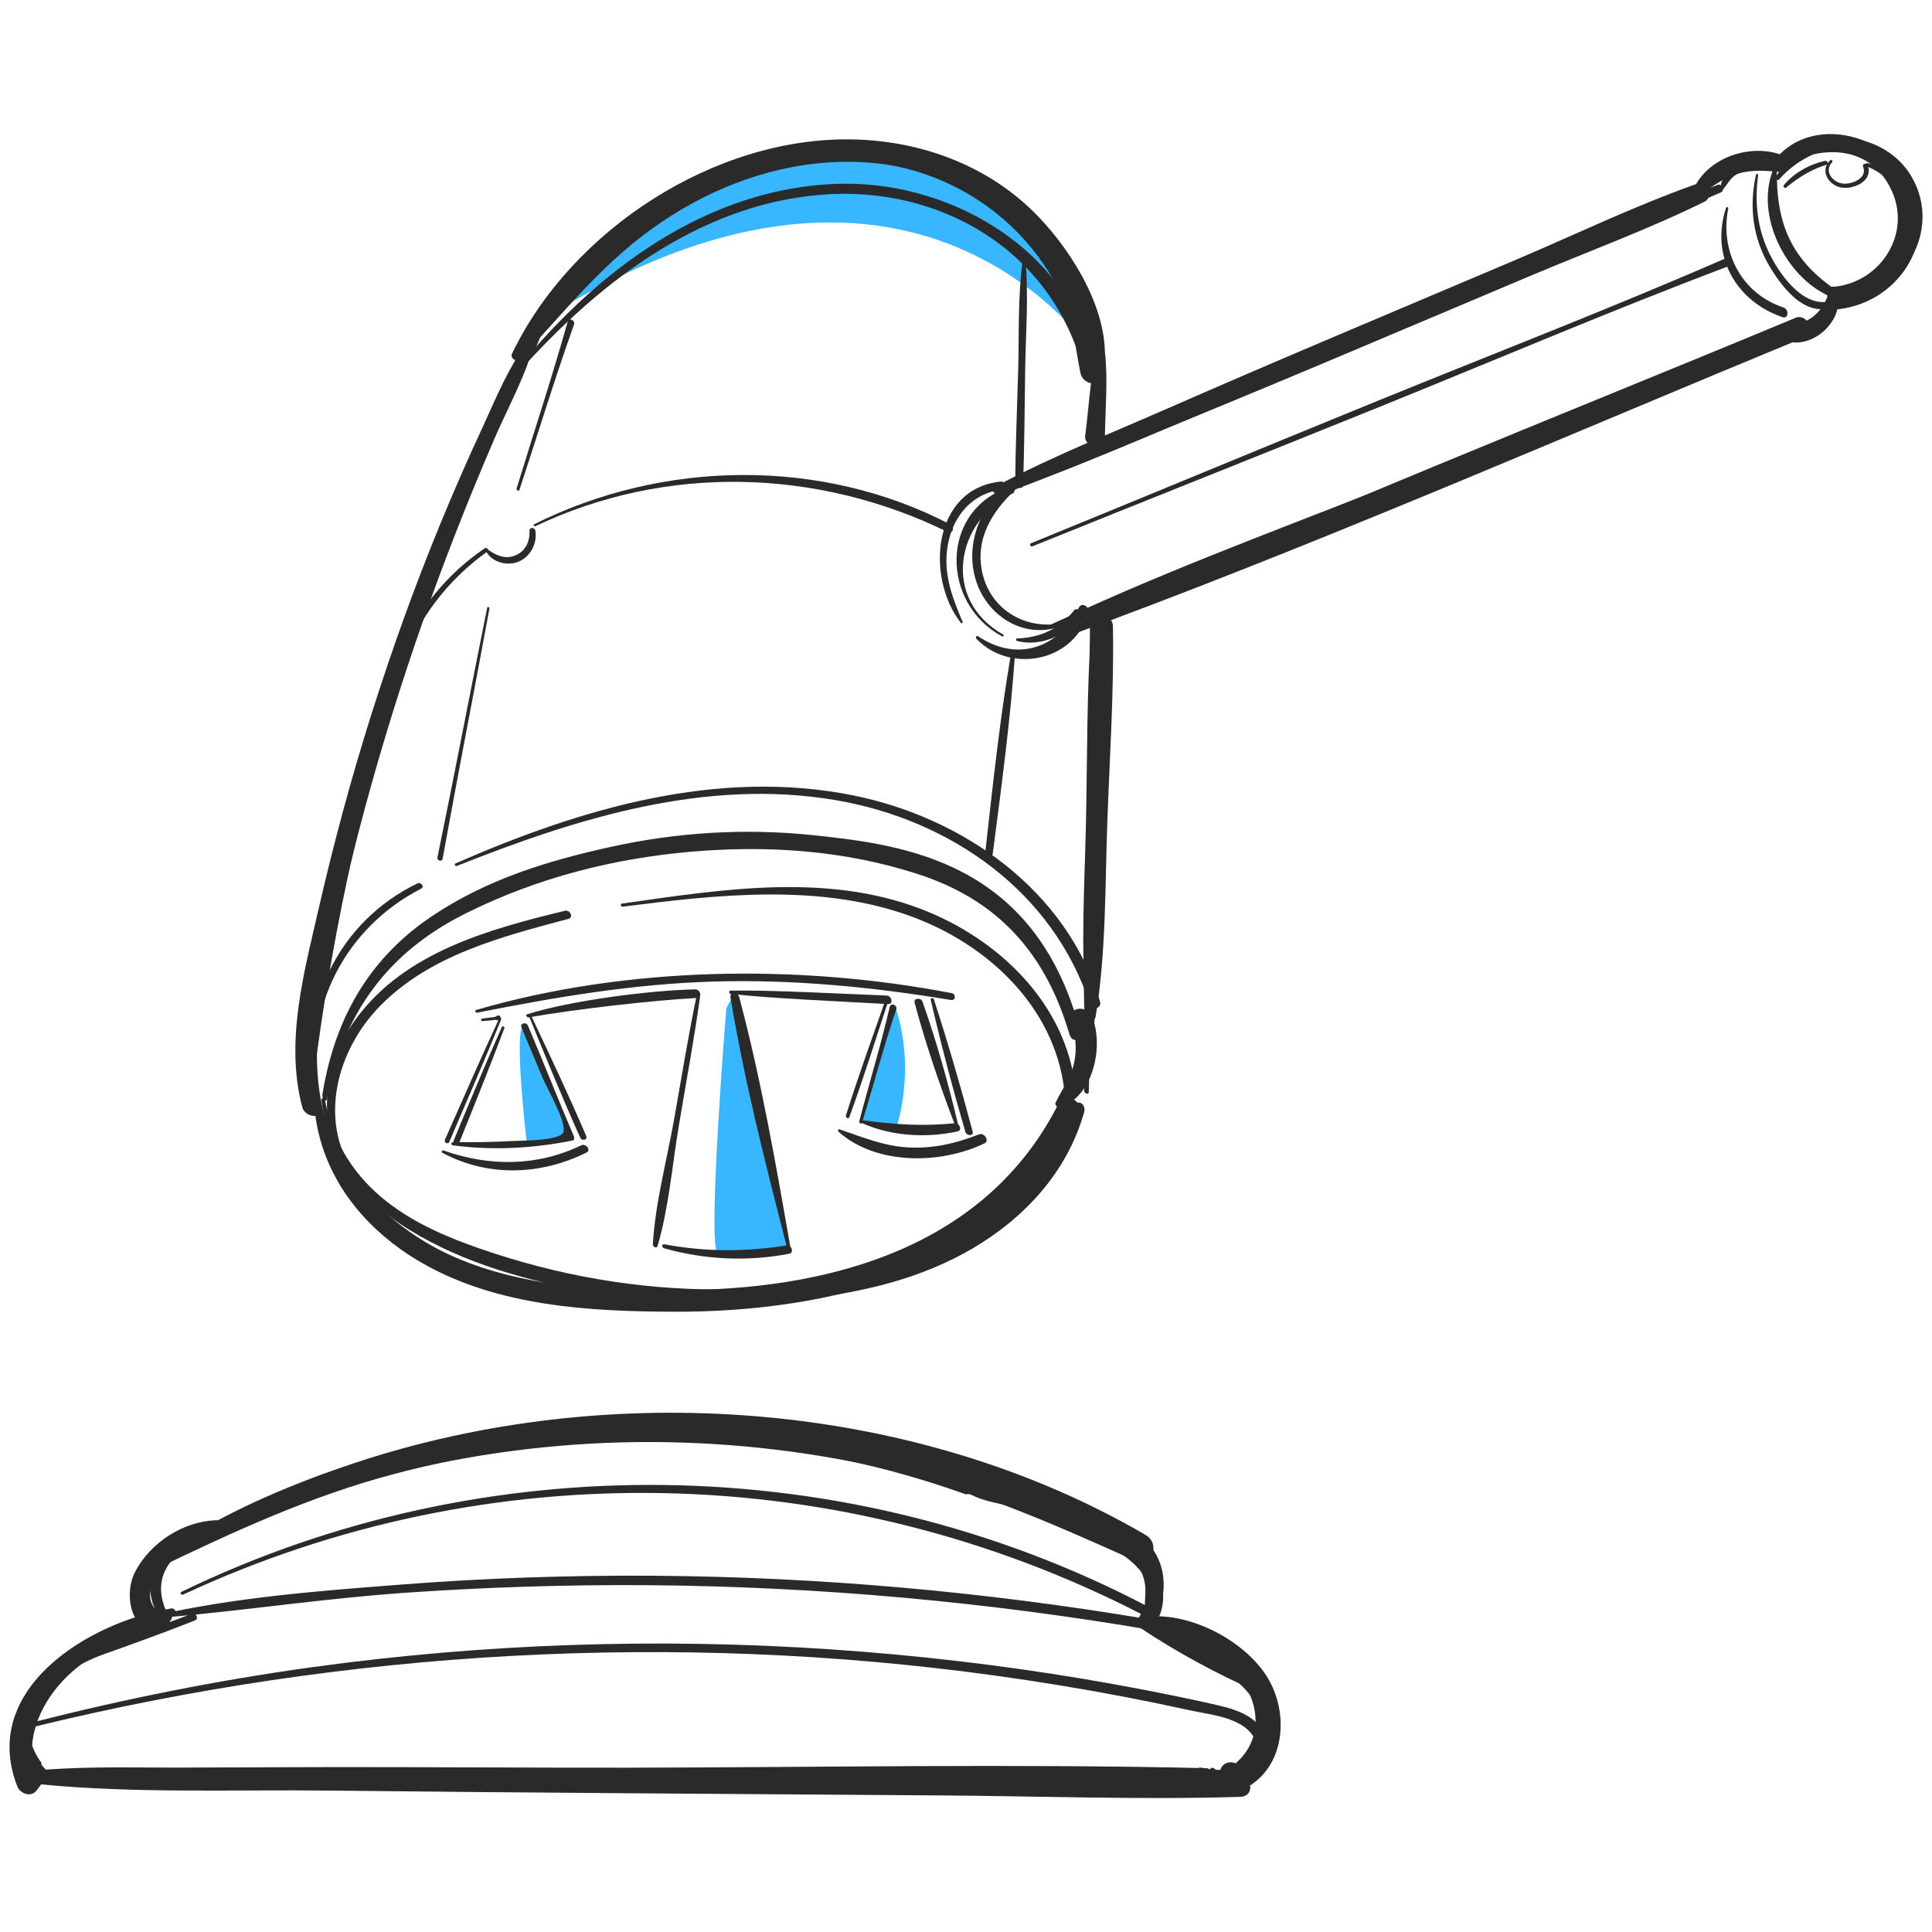 <svg xmlns="http://www.w3.org/2000/svg" xmlns:xlink="http://www.w3.org/1999/xlink" version="1.1" id="Layer_1" x="0px" y="0px" viewBox="0 0 200 200" style="enable-background:new 0 0 200 200;" xml:space="preserve">
    <style type="text/css">
        .st0{fill:#38B6FF;}
        .st1{fill:#1A1A1A;}
        .st2{fill:none;stroke:#1A1A1A;stroke-width:4;stroke-miterlimit:10;}
        .st3{fill:#333333;}
        .st4{fill:#FFFFFF;}
        .st5{fill:#1C1C1B;}
        .st6{fill:#2B2A2A;}
    </style>
    <g>
        <path class="st0" d="M54.8,34.21c0,0,40.32-44.94,58.76,2.93c0,0-18.75-29.84-59.41-2.74"/>
        <g>
            <path class="st0" d="M54.26,106.16l3.84,8.85l0.89,2.66l-1.77,0.59l-2.66,0.3C54.56,118.55,53.08,106.16,54.26,106.16z"/>
            <path class="st0" d="M92.62,104.09c0,0,2.32,5.57,0.13,12.82l-3.08-0.72h-0.59L92.62,104.09z"/>
            <path class="st0" d="M74.33,129.76l7.38-0.59l-0.3-1.77l-1.77-7.97l-2.36-11.51l-1.13-4.05l-0.34-0.67l-0.62,1.17    C75.18,104.37,73.15,129.47,74.33,129.76z"/>
            <g>
                <g>
                    <path class="st6" d="M117.25,160.63c-7.34-4.38-16.06-7.17-24.34-9.15c-8.32-1.99-16.87-2.98-25.42-3      c-17.14-0.04-34.57,3.82-49.71,11.96c-0.25,0.13,0.05,0.48,0.28,0.37c15.49-7.54,32.3-11.61,49.56-11.53      c8.48,0.04,16.96,1.05,25.2,3.04c8.51,2.05,16.21,5.44,24.15,9C117.47,161.54,117.68,160.89,117.25,160.63z"/>
                    <path class="st6" d="M18.01,161.27c0.17-0.06,0.05-0.3-0.11-0.26c-2.51,0.64-3.23,4.26-1.18,5.84c0.28,0.22,0.58-0.14,0.32-0.38      C15.4,165.01,15.98,162.04,18.01,161.27z"/>
                    <path class="st6" d="M119.26,167.68c-0.04-0.01-0.08-0.01-0.12-0.02c1.78-1.6,0.89-4.8-1.27-5.58      c-0.17-0.06-0.25,0.16-0.09,0.23c1.98,0.87,2.19,3.39,0.9,4.92c-0.09,0.11-0.06,0.25,0.02,0.36      c-16.87-2.83-33.94-4.35-51.04-4.47c-8.7-0.06-17.4,0.24-26.08,0.91c-8.45,0.65-17.16,1.31-25.44,3.19      c-0.18,0.04-0.07,0.3,0.09,0.29c1.07-0.09,2.15-0.19,3.22-0.29c-4.74,1.73-9.44,3.59-14.09,5.55c-0.17,0.07-0.05,0.32,0.12,0.27      c4.94-1.64,9.86-3.4,14.7-5.29c0.3-0.12,0.24-0.44,0.06-0.61c7.16-0.72,14.29-1.73,21.48-2.24c8.52-0.6,17.07-0.87,25.61-0.8      c17.37,0.15,34.71,1.71,51.83,4.63C119.9,168.86,119.94,167.8,119.26,167.68z"/>
                    <path class="st6" d="M4.86,174.31c-2.72,1.84-3.43,6.04-1,8.44c0.23,0.23,0.57-0.08,0.38-0.34c-1.81-2.43-1.71-5.92,0.8-7.87      C5.17,174.44,5,174.22,4.86,174.31z"/>
                    <path class="st6" d="M124.86,183.04c-19.94-0.47-39.94-0.08-59.89-0.05c-19.92,0.03-39.91-0.33-59.82,0.39      c-0.27,0.01-0.17,0.37,0.06,0.38c19.95,0.71,39.98,0.36,59.94,0.39c19.94,0.03,39.94,0.43,59.87-0.05      C125.76,184.08,125.49,183.05,124.86,183.04z"/>
                    <path class="st6" d="M128.81,173.76c-3.74-2.43-7.95-4.73-12.06-6.46c-0.16-0.07-0.29,0.14-0.14,0.24      c3.64,2.56,7.81,4.94,11.85,6.81C128.84,174.53,129.18,174,128.81,173.76z"/>
                    <path class="st6" d="M129.17,174.29c-0.22-0.17-0.45,0.11-0.25,0.3c2.32,2.24,2.16,5.3,0.57,7.86      c-0.29,0.47,0.36,1.04,0.75,0.62C132.59,180.61,131.67,176.25,129.17,174.29z"/>
                    <path class="st6" d="M128.04,183.09c-0.71,0.49-1.67,0.5-2.37-0.03c-0.28-0.21-0.59,0.15-0.31,0.38      c0.88,0.73,2.12,0.71,2.97-0.06C128.48,183.24,128.21,182.98,128.04,183.09z"/>
                    <path class="st6" d="M54.54,35.6C42.98,58.03,35.34,84.1,32.2,111c-0.03,0.27,0.31,0.4,0.34,0.1      c3.44-26.93,11.13-52.27,22.49-74.95C55.23,35.74,54.75,35.2,54.54,35.6z"/>
                    <path class="st6" d="M111.25,114.48c-3.39,7.9-8.47,12.47-14.91,15.19c-7.07,2.98-14.71,3.81-22.09,3.81      c-8.27,0-16.52-1.43-24.53-4.21c-6.35-2.2-14.29-5.83-16.08-15.39c-0.05-0.27-0.4-0.31-0.36,0.02      c0.78,6.53,4.78,10.75,9.04,13.38c5.81,3.59,12.43,5.31,18.73,6.49c7.09,1.34,14.29,1.61,21.43,0.81      c5.85-0.66,11.79-1.85,17.26-4.81c5.09-2.76,10.47-7.49,12.5-14.67C112.45,114.33,111.57,113.73,111.25,114.48z"/>
                    <path class="st6" d="M111.74,106.44c-4.7-17.27-18.11-18.99-27.54-19.98c-7.03-0.74-14.09-0.32-21.07,1.23      c-6.21,1.38-12.64,3.25-18.5,7.21c-5,3.38-9.71,8.83-11.25,18.37c-0.08,0.51,0.39,0.97,0.49,0.42      c2.04-10.97,8.5-16.22,14.35-19.14c7.56-3.77,15.49-5.7,23.32-6.38c7.75-0.67,15.69-0.19,23.34,2.27      c6.19,1.99,12.75,6.11,15.81,16.58C111,108.11,112.08,107.71,111.74,106.44z"/>
                    <path class="st6" d="M113.11,36.52c-1.54-11.98-12.65-20.13-23.54-21.02c-12.98-1.05-25.39,6.44-33.26,16.92      c-0.18,0.24,0.19,0.55,0.39,0.33c8.27-8.88,18.3-16.2,30.64-16.14c11.77,0.06,22.02,7.75,24.58,19.95      C112.07,37.29,113.22,37.38,113.11,36.52z"/>
                    <path class="st6" d="M114.02,45.92c-0.04-2.72-0.09-5.53-0.47-8.22c-0.03-0.21-0.39-0.29-0.42-0.05      c-2.34-11.72-14.58-18.75-25.74-18.63c-14.21,0.16-26.06,9.29-34.57,20.07c-0.1,0.12,0.1,0.29,0.21,0.17      c8.35-9.51,18.95-18.03,31.95-19.1c12.33-1.01,23.94,5.78,27.16,18.16c0.11,0.42,0.61,0.6,0.91,0.46      c-0.13,2.33-0.04,4.72,0.05,7.04c0,0.09,0.05,0.17,0.11,0.24c-0.01,0.35-0.02,0.71-0.03,1.06c0.14-0.07,0.27-0.15,0.41-0.21      c0-0.22-0.01-0.44-0.01-0.66C113.79,46.3,114.02,46.2,114.02,45.92z"/>
                    <path class="st6" d="M113.47,75.06c0.02-4.03,0.06-8.07,0.09-12.11c-0.24,0.12-0.48,0.24-0.71,0.36      c-0.04,4.03-0.08,8.06-0.14,12.09c-0.07,5.21-0.16,10.41-0.24,15.62c-0.08,5.05-0.47,10.21-0.13,15.25      c0.03,0.47,0.86,0.62,0.91,0.08c0.48-5.32,0.14-10.8,0.16-16.14C113.44,85.16,113.45,80.11,113.47,75.06z"/>
                    <path class="st6" d="M43.23,91.44c-8.17,3.94-12.42,12.69-10.71,21.57c0.04,0.18,0.34,0.2,0.31-0.01      c-1.34-8.74,2.96-17,10.79-21.02C43.98,91.79,43.56,91.28,43.23,91.44z"/>
                    <path class="st6" d="M177.79,19.14c-9.55,3.86-35.82,15.42-45.32,19.4c-9.49,3.98-19.1,7.76-28.46,12.03      c-0.28,0.13-0.07,0.54,0.19,0.44c9.63-3.62,19.09-7.78,28.6-11.7c9.52-3.93,35.85-15.33,45.32-19.38      C178.63,19.72,178.25,18.95,177.79,19.14z"/>
                    <path class="st6" d="M113.87,103.66c-3.43-11.47-14.13-19.01-25.5-21.31c-14.13-2.86-28.34,1.39-41.21,7.03      c-0.17,0.07-0.04,0.33,0.12,0.27c12.41-4.95,25.8-9.13,39.29-6.81c11.84,2.04,22.44,9.45,26.26,21.14      C113.05,104.66,114.09,104.4,113.87,103.66z"/>
                    <path class="st6" d="M112.66,107.44c0-0.18-0.32-0.29-0.33-0.07c-0.06,1.85-0.16,3.71-0.1,5.56c0.01,0.27,0.47,0.43,0.48,0.11      C112.79,111.18,112.71,109.31,112.66,107.44z"/>
                    <path class="st6" d="M58.49,94.28c-7.91,1.92-16.6,4.29-21.66,11.22c-3.82,5.23-4.31,12.71,0.51,17.49      c0.18,0.17,0.47-0.07,0.3-0.27c-4.97-5.57-3.16-13.61,1.7-18.58c5.17-5.28,12.6-7.18,19.51-9.02      C59.41,94.96,59,94.16,58.49,94.28z"/>
                    <path class="st6" d="M111.32,112.59c-0.96-8.43-7.47-14.91-15.03-18.11c-10.13-4.28-21.38-2.44-31.89-0.94      c-0.22,0.03-0.14,0.34,0.05,0.32c9.84-1.25,20.57-2.48,30.08,1.08c7.74,2.9,14.5,9.21,15.62,17.68      C110.23,113.33,111.41,113.38,111.32,112.59z"/>
                    <path class="st6" d="M57.52,30.36c-0.52,0.65-1.02,1.3-1.5,1.97c-0.43,0.59-0.95,1.19-1.22,1.87c-0.04,0.11,0.1,0.24,0.2,0.17      c0.58-0.44,1.01-1.1,1.46-1.67c0.51-0.65,1-1.31,1.49-1.99C58.13,30.46,57.72,30.11,57.52,30.36z"/>
                    <path class="st6" d="M50.2,56.75c-5.2,3.51-8.88,8.92-9.89,15.15c-0.02,0.12,0.2,0.22,0.24,0.08c1.5-6.07,4.8-11.24,9.91-14.89      C50.66,56.94,50.4,56.62,50.2,56.75z"/>
                    <path class="st6" d="M98.39,54.3c-13.33-6.96-29.74-6.71-43.11-0.02c-0.12,0.06,0.02,0.24,0.14,0.19      C69,48.02,84.66,48.5,98.08,55.06C98.62,55.33,98.89,54.56,98.39,54.3z"/>
                    <path class="st6" d="M103.62,49.85c-7.1,0.71-7.82,9.92-4.16,14.62c0.07,0.09,0.24,0.04,0.19-0.09c-1-2.37-1.9-4.64-1.63-7.28      c0.33-3.25,2.34-6.03,5.74-6.42C104.31,50.62,104.12,49.8,103.62,49.85z"/>
                    <path class="st6" d="M197.88,18.28c-2.68-4.58-9.6-5.47-12.99-1.52c-0.88-0.45-2.1-0.34-2.55,0.66      c-0.05,0.11,0.11,0.25,0.21,0.17c0.62-0.5,1.32-0.76,1.99-0.39c-0.22,0.3-0.42,0.62-0.6,0.97c0-0.15,0-0.3,0-0.46      c0-0.21-0.31-0.33-0.4-0.11c-1.86,4.7,1.3,11,5.75,13.02c0.08,0.04,0.16,0.05,0.23,0.04c0.06,0.03,0.12,0.05,0.19,0.06      c0.04,0,0.07,0.01,0.11,0.01c-0.04,0.09-0.08,0.19-0.12,0.28c-0.06,0.13-0.11,0.26-0.1,0.4c-0.2-0.3-0.74-0.36-0.74,0.06      c0,2-2.05,2.31-3.59,2.54c-0.2,0.03-0.19,0.31,0.01,0.34c1.85,0.35,4.34-0.52,4.4-2.71c0-0.02-0.01-0.03-0.01-0.05      c0.04,0.03,0.08,0.04,0.12,0.03c0.17-0.06,0.26-0.18,0.36-0.33c0.11-0.16,0.24-0.32,0.31-0.51c0,0,0-0.01,0-0.01      C196.87,31.01,201.19,23.94,197.88,18.28z M189.75,29.67c-0.06,0-0.12,0.01-0.17,0.02c-4.01-2.9-5.53-6.34-5.63-11.07      c0.08,0.03,0.17,0.02,0.22-0.04c3.48-3.98,10.09-5.08,12.92,0.35C199.9,24.31,195.5,29.9,189.75,29.67z"/>
                    <path class="st6" d="M188.76,31.27c-2.72,0.05-5.04-3.64-5.92-5.75c-0.98-2.37-1.18-4.87-0.84-7.39      c0.02-0.13-0.19-0.19-0.22-0.05c-0.73,3.3-0.34,6.56,1.4,9.49c1.15,1.93,3.27,4.79,5.78,4.39      C189.39,31.89,189.11,31.26,188.76,31.27z"/>
                    <path class="st6" d="M181.73,16.88c-1.46-0.15-3.62,0.84-3.59,2.56c0,0.12,0.16,0.25,0.26,0.13c0.43-0.5,0.67-1.04,1.23-1.43      c0.64-0.45,1.35-0.56,2.12-0.53C182.21,17.64,182.14,16.93,181.73,16.88z"/>
                    <path class="st6" d="M109.61,64.58c-3.89,0.54-7.37-1.78-8.01-5.75c-0.56-3.51,1.44-6.31,3.91-8.51      c0.36-0.32-0.09-0.91-0.49-0.65c-3.36,2.19-5.2,6.45-4.01,10.36c1.13,3.71,4.9,6.13,8.68,4.85      C109.87,64.82,109.78,64.55,109.61,64.58z"/>
                    <path class="st6" d="M186.09,33.38c-13.19,4.82-26.15,10.43-39.19,15.67c-11.4,4.58-23.1,8.81-34.32,13.87      c-0.21-0.32-0.69-0.45-0.9-0.02c-0.1,0.2-0.2,0.39-0.31,0.57c-0.88,0.4-1.76,0.8-2.64,1.21c-0.21,0.1,0.02,0.43,0.21,0.37      c0.59-0.2,1.18-0.4,1.78-0.6c-2.24,2.94-5.94,3.78-9.44,1.43c-0.19-0.13-0.36,0.08-0.2,0.25c3.41,3.55,9.79,2.46,11.44-2.3      c11.91-4.15,23.59-9.28,35.29-13.93c12.9-5.13,25.99-9.94,38.73-15.47C187.2,34.14,186.71,33.16,186.09,33.38z"/>
                    <path class="st6" d="M55.42,54.94c-0.06-0.37-0.64-0.39-0.61,0.02c0.06,1.08-0.41,2.09-1.45,2.53c-1.05,0.45-2.04,0-2.89-0.63      c-0.09-0.07-0.25,0-0.19,0.13c0.55,1.18,2.11,1.61,3.29,1.2C54.86,57.73,55.65,56.27,55.42,54.94z"/>
                    <path class="st6" d="M98.52,102.81c-15.89-3.05-33.64-2.79-49.23,1.74c-0.19,0.06-0.05,0.32,0.12,0.28      c8.12-1.61,16.17-2.98,24.47-3.22c8.27-0.24,16.41,0.56,24.57,1.91C98.95,103.6,98.98,102.9,98.52,102.81z"/>
                    <path class="st6" d="M51.85,105.43c-0.02-0.2-0.19-0.44-0.41-0.26c-0.18,0.15-0.6,0.15-0.83,0.18l-0.71,0.1      c-0.17,0.02-0.11,0.26,0.04,0.25l0.78-0.06c0.22-0.02,0.58-0.11,0.79-0.02c0.03,0.01,0.05,0.02,0.07,0.02      c-1.9,4.1-3.7,8.24-5.53,12.37c-0.11,0.26,0.33,0.49,0.45,0.22c1.81-4.22,3.65-8.44,5.38-12.69      C51.91,105.5,51.89,105.46,51.85,105.43z"/>
                    <path class="st6" d="M59.42,117.66c-1.63-3.81-3.15-7.67-4.77-11.49c-0.18-0.41-0.85-0.26-0.66,0.2      c0.73,1.77,1.48,3.53,2.22,5.3c0.44,1.04,2.57,4.71,2.08,5.59c-0.48,0.86-4.35,0.8-5.32,0.86c-1.8,0.11-3.61,0.12-5.41,0.12      c1.58-3.92,3.16-7.84,4.65-11.8c0.06-0.15-0.19-0.28-0.26-0.12c-1.73,3.9-3.37,7.84-5,11.78c-0.02,0.05-0.02,0.1-0.01,0.15      l-0.08,0c-0.19,0-0.16,0.29,0.01,0.31c4.12,0.56,8.32,0.32,12.39-0.49C59.43,118.04,59.49,117.81,59.42,117.66z"/>
                    <path class="st6" d="M60.68,117.59c-1.77-4.16-3.71-8.24-5.64-12.33c-0.06-0.13-0.28-0.09-0.22,0.07      c1.7,4.17,3.4,8.35,5.25,12.45C60.24,118.15,60.85,118.01,60.68,117.59z"/>
                    <path class="st6" d="M60.18,118.56c-4.59,2.2-9.49,2.22-14.26,0.54c-0.18-0.06-0.27,0.16-0.1,0.25      c4.7,2.51,10.18,2.32,14.91-0.05C61.22,119.05,60.64,118.34,60.18,118.56z"/>
                    <path class="st6" d="M71.97,102.42c-4.67,0.09-12.92,1.16-17.38,2.57c-0.23,0.07-0.05,0.37,0.14,0.33      c4.69-0.83,12.62-1.75,17.38-2.01C72.73,103.28,72.52,102.41,71.97,102.42z"/>
                    <path class="st6" d="M91.78,103.06c-4.25-0.16-11.9-0.59-16.15-0.51c-0.21,0-0.18,0.32,0.01,0.34      c4.15,0.47,11.71,0.79,15.88,1.03c-1.34,3.84-2.74,7.68-3.95,11.56c-0.06,0.21,0.27,0.39,0.35,0.17      c1.41-3.86,2.65-7.81,3.93-11.71c0.02,0,0.04,0,0.07,0C92.52,103.98,92.32,103.08,91.78,103.06z"/>
                    <path class="st6" d="M99.17,116.37c-1.01-4.25-2.22-8.58-3.68-12.7c-0.15-0.41-0.94-0.37-0.81,0.13      c1.12,4.2,2.56,8.42,4.11,12.48c-3.26,0.33-6.22,0.13-9.47-0.31c0,0-0.01,0-0.01,0c1.18-3.82,2.19-7.7,3.47-11.48      c0.15-0.44-0.57-0.74-0.68-0.24c-0.92,3.98-2.13,7.89-3.15,11.84c-0.04,0.16,0.2,0.31,0.28,0.16c0.01,0.01,0.01,0.02,0.02,0.02      c3.01,1.35,6.68,1.56,9.88,0.85C99.52,117.05,99.43,116.57,99.17,116.37z"/>
                    <path class="st6" d="M100.69,117.14c-1.22-4.58-2.55-9.19-4.02-13.7c-0.06-0.17-0.37-0.15-0.32,0.05      c1.05,4.58,2.27,9.16,3.58,13.67C100.05,117.6,100.82,117.65,100.69,117.14z"/>
                    <path class="st6" d="M101.38,117.42c-2.49,0.97-4.97,1.55-7.66,1.34c-2.43-0.19-4.53-1.08-6.81-1.85      c-0.16-0.06-0.2,0.17-0.1,0.25c3.91,3.49,10.63,3.38,15.12,1.19C102.46,118.1,101.88,117.23,101.38,117.42z"/>
                    <path class="st6" d="M72.11,103.09c-0.89,4.26-1.57,8.57-2.34,12.85c-0.75,4.22-1.94,8.6-2.19,12.88      c-0.01,0.24,0.41,0.46,0.49,0.17c1.17-3.98,1.51-8.34,2.2-12.43c0.74-4.46,1.58-8.91,2.2-13.39      C72.5,102.96,72.15,102.86,72.11,103.09z"/>
                    <path class="st6" d="M81.81,129.05c-1.5-8.59-3.04-17.41-5.29-25.84c-0.13-0.5-1-0.59-0.9,0.03c1.41,8.59,3.63,17.25,5.79,25.69      c-4.27,0.67-8.36,0.67-12.63-0.12c-0.29-0.05-0.29,0.34-0.04,0.41c4.24,1.19,8.65,1.4,12.98,0.56      C82.08,129.71,82.03,129.27,81.81,129.05z"/>
                    <path class="st6" d="M50.43,62.93c-1.74,8.61-3.38,17.25-5.15,25.85c-0.06,0.31,0.48,0.47,0.54,0.12      c1.56-8.65,3.26-17.27,4.85-25.92C50.69,62.84,50.46,62.77,50.43,62.93z"/>
                    <path class="st6" d="M58.78,33.25c-1.63,5.81-3.54,11.55-5.3,17.32c-0.05,0.17,0.23,0.33,0.29,0.14      c1.89-5.71,3.64-11.48,5.66-17.14C59.56,33.17,58.89,32.85,58.78,33.25z"/>
                    <path class="st6" d="M104.69,67.49c-1.18,6.83-1.92,13.82-2.69,20.71c-0.05,0.45,0.71,0.67,0.77,0.17      c0.89-6.89,1.84-13.86,2.31-20.79C105.1,67.34,104.73,67.23,104.69,67.49z"/>
                    <path class="st6" d="M106.14,26.8c-0.01-0.13-0.22-0.16-0.24-0.02c-0.56,3.8-0.39,7.78-0.5,11.61      c-0.11,3.88-0.28,7.77-0.3,11.65c0,0.46,0.78,0.7,0.8,0.18c0.16-4.05,0.16-8.11,0.23-12.16      C106.19,34.34,106.5,30.51,106.14,26.8z"/>
                    <path class="st6" d="M18.53,159.41c-2.65,1.31-3.98,5.51-2.01,7.83c-4.51,2.25-10.77,3.78-13.47,8.31      c-1.73,2.9-1.38,7.37,2.21,8.6c0.23,0.08,0.32-0.25,0.15-0.38c-4.42-3.42-1.79-8.57,2.12-10.99c3.09-1.91,6.95-2.57,9.84-4.8      c0.01,0.01,0.02,0.02,0.03,0.02c0.11,0.07,0.22-0.05,0.18-0.16c0-0.01,0-0.01-0.01-0.02c0.02-0.01,0.03-0.02,0.05-0.04      c0.4-0.33,0.04-0.88-0.39-0.86c-0.37-0.98-0.68-1.94-0.52-3.05c0.23-1.6,1.21-2.68,2.47-3.59      C19.74,159.89,19.07,159.14,18.53,159.41z"/>
                    <path class="st6" d="M117.34,160.83c-0.25-0.08-0.34,0.27-0.17,0.4c2.06,1.67,2.86,4.06,1.29,6.4      c-0.38,0.57,0.51,1.33,0.93,0.77C121.28,165.88,120.53,161.87,117.34,160.83z"/>
                    <path class="st6" d="M131.74,177.58c-1.15-4.97-8.26-8.24-12.67-9.34c-0.29-0.07-0.34,0.33-0.11,0.44      c3.27,1.58,6.69,3.19,9.4,5.66c1.78,1.63,3.01,4,1.88,6.38c-1.09,2.3-3.55,2.88-5.85,2.28c-0.65-0.17-0.83,0.8-0.25,1.02      C128.28,185.57,132.79,182.11,131.74,177.58z"/>
                    <path class="st6" d="M115.31,159.14c-3.61-1.88-7.89-3.73-12.09-4.56c-5.87-2.31-11.97-4.06-18.17-5.21      c-14.22-2.65-29.02-2.25-43.07,1.18c-8,1.95-15.84,4.87-22.98,9c-0.37,0.21,0.08,0.73,0.42,0.56      c16.15-7.82,33.55-11.95,51.54-11.11c8.85,0.41,17.67,1.98,26.11,4.7c0.98,0.32,1.96,0.65,2.93,1c0.16-0.06,0.35-0.05,0.56,0.05      c1.14,0.58,2.49,0.83,3.81,1.1c6.52,2.04,16.49,5.66,14.3,10.38c-30.95-16.18-68.51-16.68-99.91-1.43      c-0.18,0.09,0.03,0.35,0.2,0.27c31.64-14.74,68.19-13.93,99.17,2.01c-0.03,0.04-0.06,0.08-0.09,0.12      c-0.45,0.56,0.46,1.28,0.95,0.78C122.35,164.58,118.36,160.73,115.31,159.14z"/>
                    <path class="st6" d="M131.09,179.93c-0.89-2.5-3.55-3.08-5.89-3.6c-4.34-0.97-8.71-1.8-13.09-2.54      c-8.65-1.45-17.38-2.46-26.13-3.05c-17.9-1.21-35.92-0.6-53.69,1.85c-9.78,1.35-19.46,3.29-29.02,5.74      c-0.3,0.08-0.08,0.51,0.19,0.44c32.47-7.95,66.47-9.89,99.59-5.31c4.56,0.63,9.11,1.38,13.63,2.25      c2.18,0.42,4.36,0.87,6.53,1.35c2.25,0.49,5.77,0.73,6.79,3.19C130.29,180.93,131.36,180.68,131.09,179.93z"/>
                    <path class="st6" d="M20.77,158.15c-0.96,0.59-1.94,1.16-2.8,1.89c-0.15,0.12,0.03,0.32,0.19,0.25      c1.03-0.48,1.96-1.13,2.91-1.75C21.3,158.38,21,158.01,20.77,158.15z"/>
                    <path class="st6" d="M184.6,31.82c-4.36-1.45-6.58-5.83-5.69-10.25c0.02-0.11-0.18-0.2-0.22-0.08      c-0.62,1.85-0.64,3.67-0.17,5.31c-0.01,0-0.01,0-0.02,0c-11.85,5.16-23.93,9.82-35.9,14.7c-11.97,4.88-23.91,9.85-35.88,14.74      c-0.2,0.08-0.05,0.39,0.14,0.32c11.99-4.84,24.01-9.61,36-14.46c11.97-4.84,23.86-9.93,35.94-14.49      c0.95,2.37,2.97,4.27,5.69,5.21C185.18,33.07,185.22,32.02,184.6,31.82z"/>
                    <path class="st6" d="M193.35,16.89c-0.09-0.02-0.15,0.02-0.18,0.07c-0.17-0.05-0.39,0.06-0.3,0.29      c0.47,1.19-1.11,1.82-2.02,1.76c-1.09-0.07-2.1-1.26-1.18-2.23c0.1-0.1-0.09-0.3-0.19-0.2c-0.11,0.1-0.2,0.21-0.27,0.31      c0-0.13-0.14-0.28-0.3-0.24c-1.6,0.37-3.2,1.24-4.25,2.52c-0.11,0.14,0.1,0.37,0.24,0.25c1.29-1.06,2.58-1.87,4.19-2.37      c0.02-0.01,0.03-0.01,0.04-0.02c-0.53,0.98,0.31,2.16,1.46,2.38c1.27,0.23,3.21-0.63,2.81-2.13c2.19,0.95,3.73,2.82,3.66,5.32      c0,0.13,0.22,0.19,0.22,0.05C197.38,20.06,195.97,17.6,193.35,16.89z"/>
                    <path class="st6" d="M104.47,50.41c-7.26,2.51-7.03,12.12-0.72,15.47c0.14,0.07,0.21-0.13,0.08-0.2      c-6.34-3.6-4.97-11.71,1.03-14.62C105.23,50.89,104.82,50.29,104.47,50.41z"/>
                    <path class="st6" d="M111.18,63.19c-1.51,1.91-3.46,2.82-5.89,2.9c-0.17,0.01-0.13,0.23,0.01,0.27c2.42,0.61,5.17-0.54,6.5-2.66      C112.03,63.32,111.47,62.82,111.18,63.19z"/>
                    <path class="st6" d="M185.88,32.9c-24.95,10.38-50.22,20.24-74.76,31.57c-0.62,0.29-0.17,1.23,0.43,1.01      c0.47-0.17,0.94-0.35,1.41-0.52c-0.47,6.68-0.4,13.46-0.54,20.15c-0.14,6.44-0.57,13.03,0.02,19.46      c-0.72-0.35-1.76-0.08-1.52,0.91c0.39,1.65,0.64,3.11,0.21,4.79c-0.37,1.45-1.23,2.55-1.85,3.87c-0.07,0.16,0.01,0.32,0.14,0.42      c-7.4,14.28-22.8,18.74-38.01,18.98c-8.14,0.13-16.83-0.12-24.4-3.43c-6.61-2.89-12.56-8.81-13.77-16.17      c0-0.02-0.01-0.03-0.02-0.05c-1.23-6.71,0.53-13.48,2.02-20.03c1.54-6.78,3.36-13.51,5.43-20.15      c1.95-6.28,4.14-12.49,6.53-18.61c1.25-3.21,2.57-6.39,3.93-9.56c1.22-2.83,2.73-5.62,3.74-8.54c0.07-0.05,0.12-0.12,0.17-0.2      c0.76-1.3,1.19-2.81,1.66-4.23c0.13-0.4-0.5-0.92-0.77-0.49c-0.8,1.3-1.71,2.63-2.22,4.08c-0.07,0.19-0.05,0.36,0.01,0.51      c-1.53,2.42-2.66,5.17-3.85,7.75c-1.52,3.26-2.95,6.56-4.32,9.89c-2.68,6.51-5.05,13.14-7.17,19.85      c-2.05,6.5-3.82,13.08-5.35,19.72c-1.53,6.68-3.55,13.92-1.74,20.73c0.16,0.62,0.83,0.95,1.36,0.91      c0.9,6.6,5.21,11.87,11.04,15.22c7.85,4.51,17.39,5.03,26.23,5.05c15.42,0.04,35.59-4.17,41.82-20.54      c0.23-0.59-0.1-1.14-0.56-1.41c2.21-1.83,2.87-5.7,1.99-8.29c0.12-0.05,0.22-0.14,0.25-0.31c1.09-6.6,0.97-13.47,1.21-20.14      c0.24-6.74,0.7-13.54,0.58-20.28c0-0.23-0.08-0.44-0.2-0.62c24.17-9.05,47.9-19.43,71.75-29.26      C188.05,34.39,187.06,32.41,185.88,32.9z"/>
                    <path class="st6" d="M197.72,18.75c-2.46-4.73-9.56-6.7-13.48-2.78c-3.05-1.03-7.06,0.25-8.67,3.11      c-0.04,0.01-0.08,0.01-0.13,0.03c-6.33,2.25-12.47,5.22-18.65,7.84l-18.16,7.69c-6.05,2.56-12.09,5.16-18.12,7.8      c-2.03,0.89-4.09,1.76-6.13,2.64c0.05-2.85,0.31-5.73,0.01-8.56c0-0.01-0.01-0.02-0.01-0.03c-0.08-5.37-3.96-11.22-7.45-14.63      c-5-4.88-11.79-7.3-18.71-7.43c-14.24-0.26-29.07,9.37-35.22,22.19c-0.23,0.48,0.51,0.92,0.86,0.55      c4.41-4.71,8.3-9.65,13.59-13.46C72.88,19.79,79.26,17.2,86,16.8c6.62-0.39,13.28,1.45,18.31,5.88      c2.22,1.96,4.09,4.38,5.38,7.05c1.42,2.95,1.51,5.79,2.16,8.9c0.12,0.57,0.6,0.96,1.09,1.04c-0.23,1.81-0.36,3.63-0.6,5.42      c-0.04,0.3,0.06,0.56,0.24,0.75c-3.28,1.43-6.53,2.92-9.66,4.59c-0.41,0.22,0.03,0.84,0.42,0.71c6.4-2.05,12.62-4.84,18.84-7.39      c6.09-2.49,12.15-5.02,18.21-7.58c6.06-2.56,12.12-5.11,18.17-7.67c5.95-2.51,12.11-4.77,17.91-7.63      c0.5-0.25,0.49-0.76,0.24-1.18c0.99-0.71,1.98-1.36,3.17-1.71c1.44-0.42,2.75-0.31,4.21-0.2c0.52,0.04,0.78-0.34,0.8-0.76      c3.89-2.03,8.74-1.94,10.9,2.64c2.09,4.41-0.95,9.37-5.68,10c-0.71,0.09-0.99,0.61-0.96,1.13c-0.16,0.29-0.27,0.61-0.46,0.89      c-0.29,0.43-0.63,0.82-1.04,1.13c-0.83,0.63-1.85,0.84-2.87,0.82c-1.12-0.02-0.75,1.43,0.05,1.67c1.45,0.44,2.92-0.07,4.02-1.07      c0.57-0.52,1.17-1.37,1.36-2.23c0.09,0.01,0.18,0.01,0.28-0.01C196.8,31.13,200.77,24.61,197.72,18.75z"/>
                    <path class="st6" d="M131.1,173.48c-2.47-3.84-8.34-6.82-12.92-6.04c-0.38,0.06-0.21,0.57,0.02,0.7      c3.33,1.82,6.88,1.99,9.64,4.96c2.64,2.84,3.02,6.93,0.06,9.44c-0.74-0.34-1.56,0.15-1.59,0.86      c-9.91-0.35-19.88-0.12-29.79-0.17c-10.3-0.06-20.61-0.11-30.91-0.16c-10.3-0.05-20.6-0.08-30.9-0.1      c-5.06-0.01-10.13-0.01-15.19,0.01c-4.94,0.02-9.96-0.15-14.9,0.22c-0.23-0.48-0.74-0.83-1.22-0.61      c-0.57-3.61,1.38-7.19,4.12-9.58c2.26-1.97,4.95-3.12,7.61-4.36c0.45,0.25,0.99,0.38,1.63,0.35c0.84-0.04,0.98-0.89,0.6-1.44      c0.24-0.12,0.47-0.25,0.7-0.38c0.33-0.18,0.03-0.73-0.29-0.68c-0.47,0.08-0.96,0.17-1.45,0.28c-1.69-1.39-0.36-3.82,0.99-5.28      c1.46-1.59,3.32-2.57,5.29-3.39c0.41-0.17,0.19-0.75-0.22-0.74c-3.42,0.13-6.82,2.3-8.4,5.36c-0.7,1.36-0.75,3.33-0.01,4.7      c-7.66,2.5-15.58,8.83-12.17,17.52c0.28,0.72,1.41,1.13,1.95,0.44c0.18-0.22,0.35-0.44,0.51-0.67      c9.83,0.95,19.95,0.53,29.81,0.64c10.48,0.11,20.96,0.21,31.44,0.28c10.48,0.07,20.95,0.15,31.43,0.22      c10.45,0.06,20.97,0.47,31.42,0.15c0.85-0.03,1.14-0.59,1.05-1.18C133.16,182.42,133.38,177.03,131.1,173.48z"/>
                    <path class="st6" d="M120.42,163.28c-0.11-1.04-0.47-2-1.03-2.83c0.07-0.55-0.15-1.18-0.79-1.55      C94.5,144.85,63,142.71,36.74,151.44c-7.4,2.46-14.89,5.68-21.19,10.33c-0.43,0.32,0.09,0.9,0.52,0.69      c8.05-3.88,16-7.56,24.68-9.86c8.55-2.27,17.31-3.54,26.16-3.66c17.69-0.24,34.37,4.04,50.05,12.02      c0.75,0.76,1.29,1.72,1.52,2.76c0.24,1.09-0.08,2.14,0.08,3.21c0.04,0.28,0.37,0.45,0.61,0.3      C120.42,166.52,120.56,164.56,120.42,163.28z"/>
                </g>
            </g>
        </g>
    </g>
    </svg>